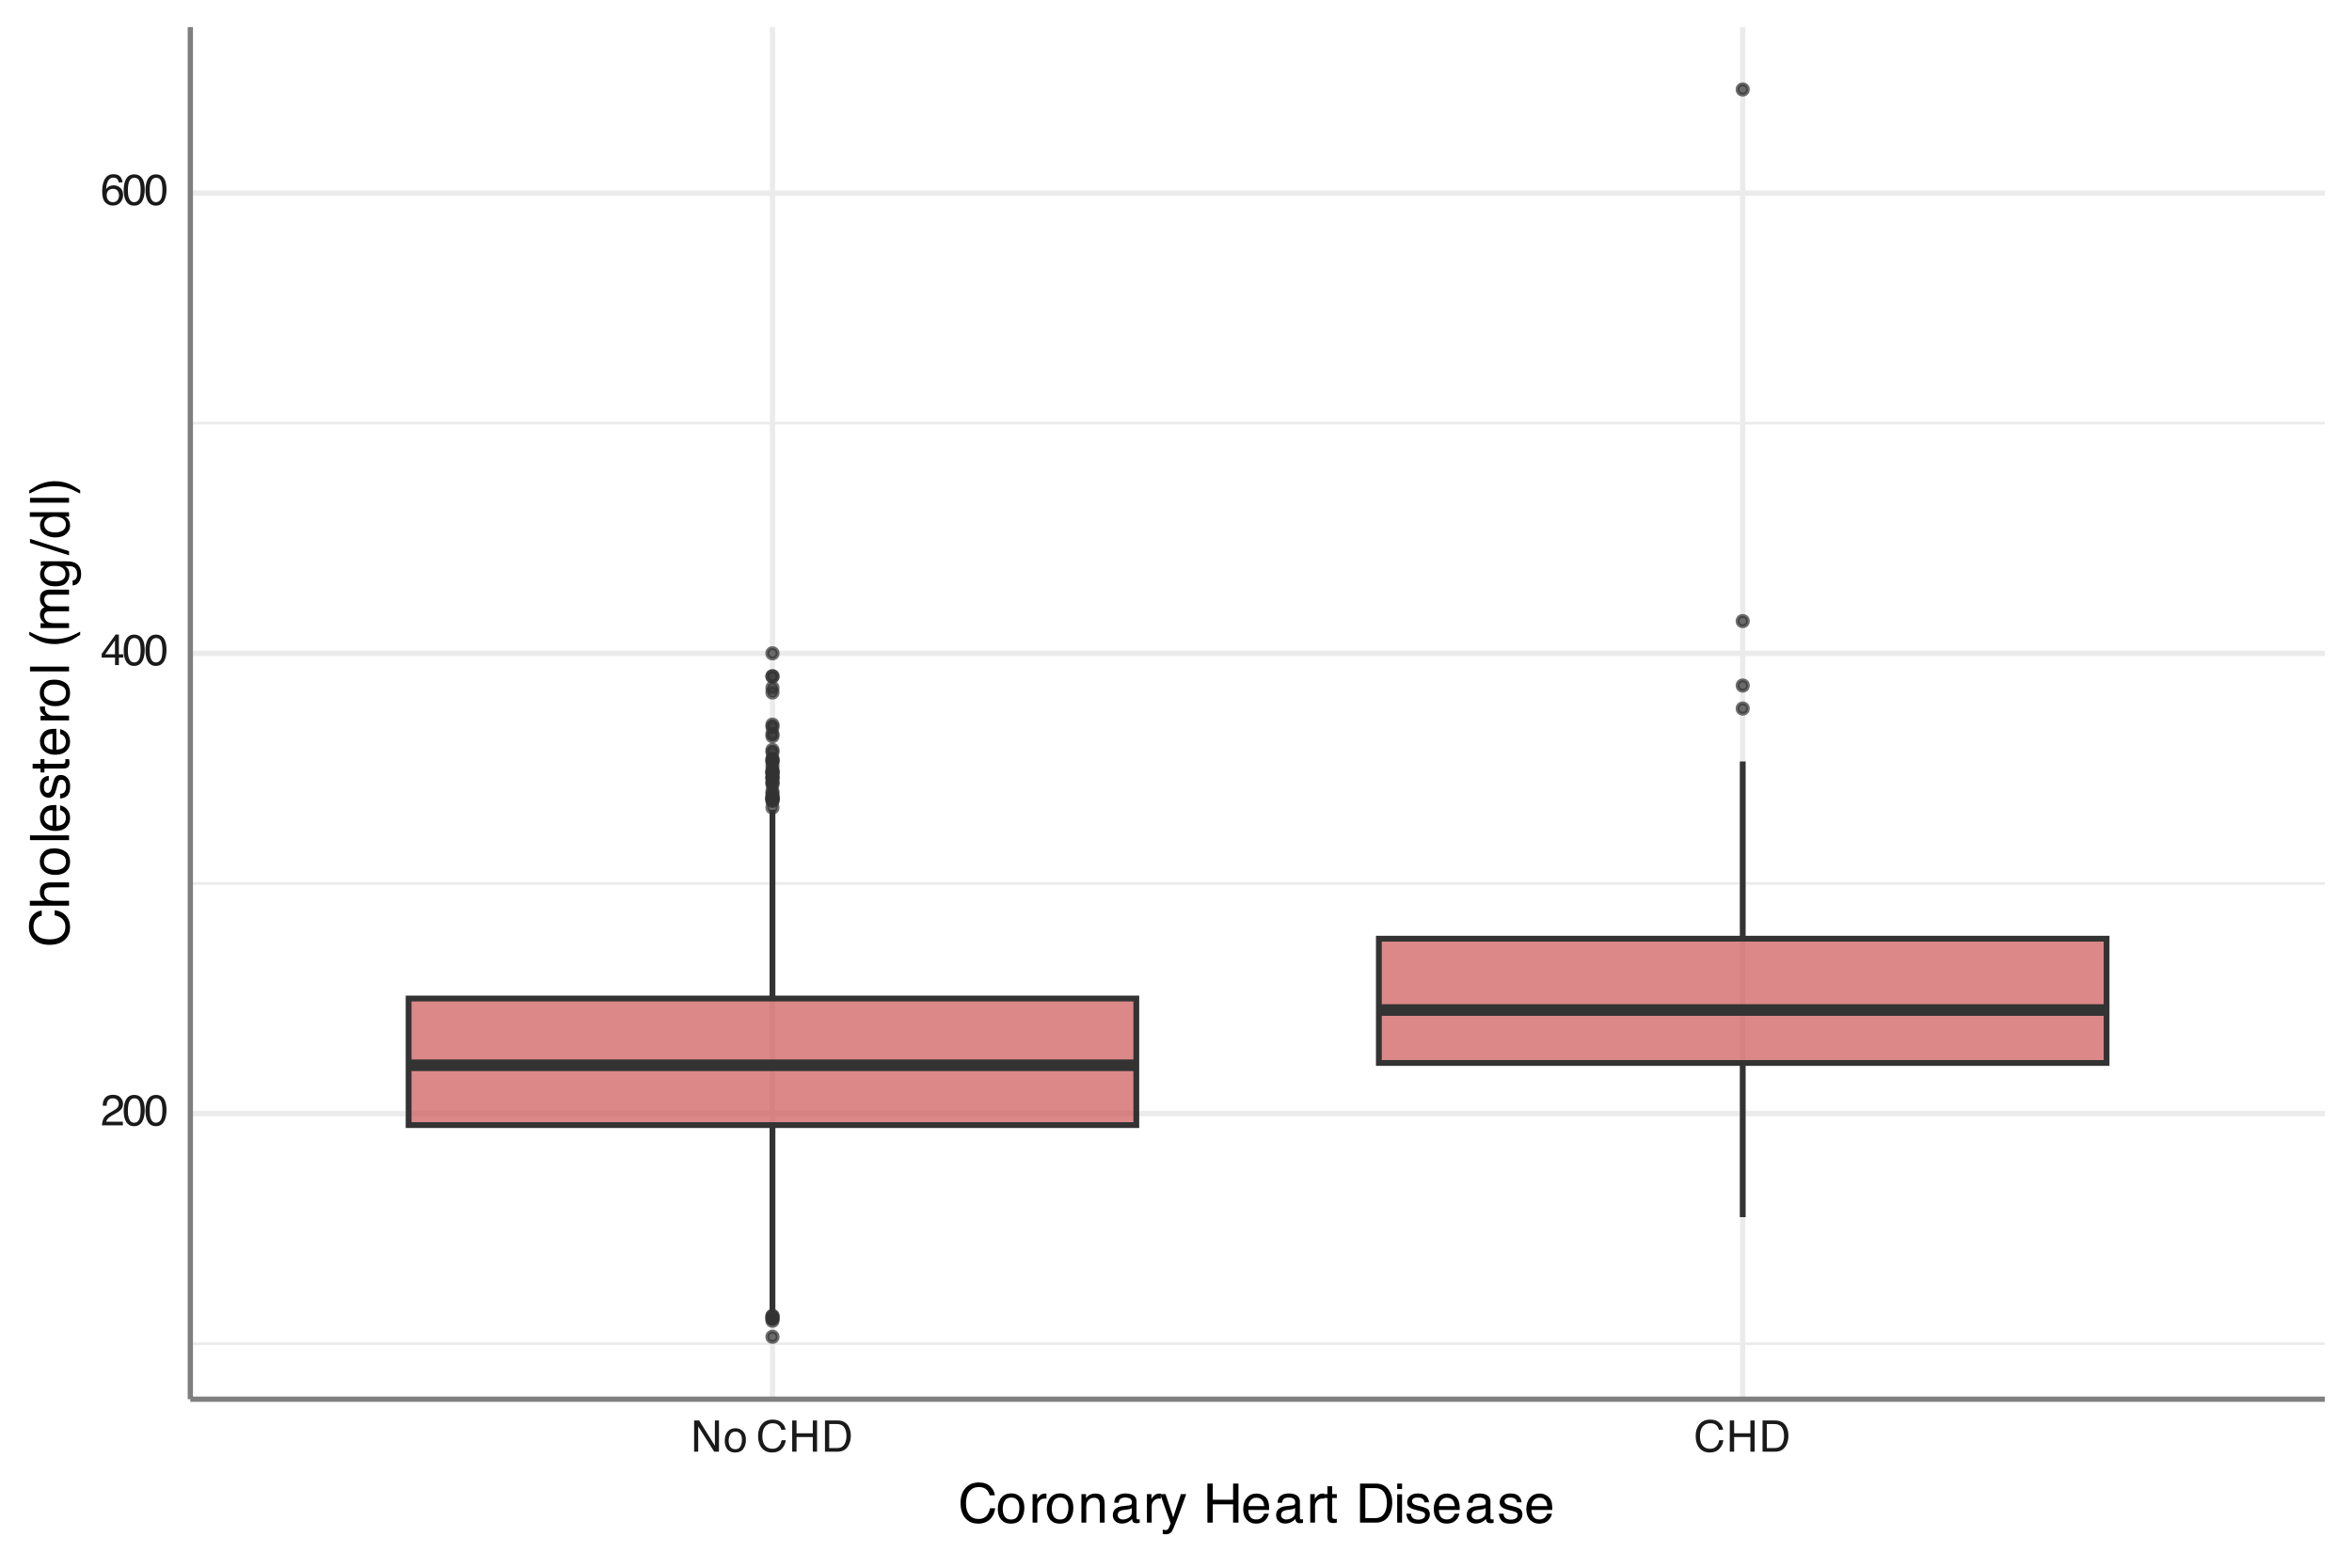 <?xml version="1.0" encoding="UTF-8"?>
<svg xmlns="http://www.w3.org/2000/svg" xmlns:xlink="http://www.w3.org/1999/xlink" width="432" height="288" viewBox="0 0 432 288">
<defs>
<g>
<g id="glyph-0-0">
<path d="M 0.266 0 L 0.266 -5.734 L 4.812 -5.734 L 4.812 0 Z M 4.094 -0.719 L 4.094 -5.016 L 0.984 -5.016 L 0.984 -0.719 Z M 4.094 -0.719 "/>
</g>
<g id="glyph-0-1">
<path d="M 0.25 0 C 0.281 -0.477 0.379 -0.895 0.547 -1.25 C 0.723 -1.613 1.062 -1.941 1.562 -2.234 L 2.312 -2.672 C 2.645 -2.859 2.879 -3.023 3.016 -3.172 C 3.234 -3.379 3.344 -3.625 3.344 -3.906 C 3.344 -4.227 3.242 -4.484 3.047 -4.672 C 2.848 -4.867 2.586 -4.969 2.266 -4.969 C 1.785 -4.969 1.453 -4.785 1.266 -4.422 C 1.172 -4.223 1.117 -3.953 1.109 -3.609 L 0.391 -3.609 C 0.398 -4.098 0.488 -4.492 0.656 -4.797 C 0.957 -5.336 1.492 -5.609 2.266 -5.609 C 2.91 -5.609 3.379 -5.438 3.672 -5.094 C 3.973 -4.75 4.125 -4.363 4.125 -3.938 C 4.125 -3.488 3.961 -3.109 3.641 -2.797 C 3.461 -2.609 3.141 -2.383 2.672 -2.125 L 2.125 -1.828 C 1.875 -1.68 1.676 -1.547 1.531 -1.422 C 1.27 -1.191 1.102 -0.941 1.031 -0.672 L 4.094 -0.672 L 4.094 0 Z M 0.25 0 "/>
</g>
<g id="glyph-0-2">
<path d="M 2.172 -5.594 C 2.891 -5.594 3.41 -5.297 3.734 -4.703 C 3.984 -4.242 4.109 -3.613 4.109 -2.812 C 4.109 -2.051 3.992 -1.422 3.766 -0.922 C 3.441 -0.203 2.906 0.156 2.156 0.156 C 1.488 0.156 0.988 -0.133 0.656 -0.719 C 0.383 -1.207 0.25 -1.863 0.25 -2.688 C 0.25 -3.32 0.332 -3.867 0.5 -4.328 C 0.801 -5.172 1.359 -5.594 2.172 -5.594 Z M 2.156 -0.484 C 2.52 -0.484 2.812 -0.645 3.031 -0.969 C 3.25 -1.289 3.359 -1.895 3.359 -2.781 C 3.359 -3.414 3.281 -3.938 3.125 -4.344 C 2.969 -4.758 2.66 -4.969 2.203 -4.969 C 1.797 -4.969 1.492 -4.77 1.297 -4.375 C 1.109 -3.988 1.016 -3.414 1.016 -2.656 C 1.016 -2.082 1.078 -1.625 1.203 -1.281 C 1.391 -0.75 1.707 -0.484 2.156 -0.484 Z M 2.156 -0.484 "/>
</g>
<g id="glyph-0-3">
<path d="M 2.641 -1.984 L 2.641 -4.516 L 0.859 -1.984 Z M 2.656 0 L 2.656 -1.375 L 0.203 -1.375 L 0.203 -2.062 L 2.766 -5.609 L 3.359 -5.609 L 3.359 -1.984 L 4.188 -1.984 L 4.188 -1.375 L 3.359 -1.375 L 3.359 0 Z M 2.656 0 "/>
</g>
<g id="glyph-0-4">
<path d="M 2.344 -5.625 C 2.969 -5.625 3.398 -5.457 3.641 -5.125 C 3.891 -4.801 4.016 -4.469 4.016 -4.125 L 3.328 -4.125 C 3.285 -4.352 3.219 -4.531 3.125 -4.656 C 2.957 -4.883 2.703 -5 2.359 -5 C 1.961 -5 1.645 -4.816 1.406 -4.453 C 1.176 -4.086 1.051 -3.566 1.031 -2.891 C 1.188 -3.129 1.391 -3.305 1.641 -3.422 C 1.859 -3.523 2.109 -3.578 2.391 -3.578 C 2.859 -3.578 3.266 -3.426 3.609 -3.125 C 3.961 -2.832 4.141 -2.391 4.141 -1.797 C 4.141 -1.285 3.973 -0.832 3.641 -0.438 C 3.305 -0.051 2.836 0.141 2.234 0.141 C 1.703 0.141 1.242 -0.055 0.859 -0.453 C 0.484 -0.848 0.297 -1.516 0.297 -2.453 C 0.297 -3.148 0.383 -3.742 0.562 -4.234 C 0.883 -5.16 1.477 -5.625 2.344 -5.625 Z M 2.297 -0.484 C 2.66 -0.484 2.93 -0.609 3.109 -0.859 C 3.297 -1.109 3.391 -1.398 3.391 -1.734 C 3.391 -2.023 3.305 -2.297 3.141 -2.547 C 2.984 -2.805 2.688 -2.938 2.25 -2.938 C 1.945 -2.938 1.68 -2.836 1.453 -2.641 C 1.234 -2.441 1.125 -2.141 1.125 -1.734 C 1.125 -1.379 1.223 -1.082 1.422 -0.844 C 1.629 -0.602 1.922 -0.484 2.297 -0.484 Z M 2.297 -0.484 "/>
</g>
<g id="glyph-0-5">
<path d="M 0.609 -5.734 L 1.531 -5.734 L 4.422 -1.094 L 4.422 -5.734 L 5.172 -5.734 L 5.172 0 L 4.297 0 L 1.359 -4.641 L 1.359 0 L 0.609 0 Z M 2.844 -5.734 Z M 2.844 -5.734 "/>
</g>
<g id="glyph-0-6">
<path d="M 2.172 -0.453 C 2.641 -0.453 2.957 -0.629 3.125 -0.984 C 3.301 -1.336 3.391 -1.727 3.391 -2.156 C 3.391 -2.551 3.328 -2.867 3.203 -3.109 C 3.004 -3.492 2.664 -3.688 2.188 -3.688 C 1.758 -3.688 1.445 -3.52 1.25 -3.188 C 1.051 -2.863 0.953 -2.473 0.953 -2.016 C 0.953 -1.566 1.051 -1.191 1.25 -0.891 C 1.445 -0.598 1.754 -0.453 2.172 -0.453 Z M 2.203 -4.312 C 2.742 -4.312 3.195 -4.129 3.562 -3.766 C 3.938 -3.41 4.125 -2.883 4.125 -2.188 C 4.125 -1.508 3.957 -0.945 3.625 -0.5 C 3.301 -0.062 2.797 0.156 2.109 0.156 C 1.535 0.156 1.078 -0.035 0.734 -0.422 C 0.398 -0.816 0.234 -1.344 0.234 -2 C 0.234 -2.707 0.41 -3.27 0.766 -3.688 C 1.117 -4.102 1.598 -4.312 2.203 -4.312 Z M 2.188 -4.281 Z M 2.188 -4.281 "/>
</g>
<g id="glyph-0-7">
</g>
<g id="glyph-0-8">
<path d="M 3.031 -5.891 C 3.758 -5.891 4.32 -5.695 4.719 -5.312 C 5.125 -4.938 5.348 -4.504 5.391 -4.016 L 4.625 -4.016 C 4.539 -4.391 4.367 -4.68 4.109 -4.891 C 3.859 -5.109 3.5 -5.219 3.031 -5.219 C 2.469 -5.219 2.008 -5.02 1.656 -4.625 C 1.312 -4.227 1.141 -3.617 1.141 -2.797 C 1.141 -2.129 1.297 -1.582 1.609 -1.156 C 1.93 -0.738 2.398 -0.531 3.016 -0.531 C 3.586 -0.531 4.023 -0.754 4.328 -1.203 C 4.484 -1.43 4.602 -1.734 4.688 -2.109 L 5.438 -2.109 C 5.375 -1.504 5.148 -1 4.766 -0.594 C 4.316 -0.094 3.703 0.156 2.922 0.156 C 2.254 0.156 1.695 -0.047 1.25 -0.453 C 0.656 -0.992 0.359 -1.82 0.359 -2.938 C 0.359 -3.781 0.582 -4.473 1.031 -5.016 C 1.508 -5.598 2.176 -5.891 3.031 -5.891 Z M 2.875 -5.891 Z M 2.875 -5.891 "/>
</g>
<g id="glyph-0-9">
<path d="M 0.625 -5.734 L 1.422 -5.734 L 1.422 -3.375 L 4.406 -3.375 L 4.406 -5.734 L 5.188 -5.734 L 5.188 0 L 4.406 0 L 4.406 -2.688 L 1.422 -2.688 L 1.422 0 L 0.625 0 Z M 0.625 -5.734 "/>
</g>
<g id="glyph-0-10">
<path d="M 2.812 -0.672 C 3.07 -0.672 3.289 -0.695 3.469 -0.75 C 3.77 -0.852 4.016 -1.047 4.203 -1.328 C 4.359 -1.566 4.469 -1.863 4.531 -2.219 C 4.57 -2.438 4.594 -2.641 4.594 -2.828 C 4.594 -3.535 4.453 -4.086 4.172 -4.484 C 3.891 -4.879 3.438 -5.078 2.812 -5.078 L 1.422 -5.078 L 1.422 -0.672 Z M 0.641 -5.734 L 2.969 -5.734 C 3.758 -5.734 4.375 -5.457 4.812 -4.906 C 5.195 -4.395 5.391 -3.742 5.391 -2.953 C 5.391 -2.348 5.273 -1.801 5.047 -1.312 C 4.641 -0.438 3.945 0 2.969 0 L 0.641 0 Z M 0.641 -5.734 "/>
</g>
<g id="glyph-1-0">
<path d="M 0.328 0 L 0.328 -7.172 L 6.016 -7.172 L 6.016 0 Z M 5.125 -0.906 L 5.125 -6.281 L 1.219 -6.281 L 1.219 -0.906 Z M 5.125 -0.906 "/>
</g>
<g id="glyph-1-1">
<path d="M 3.781 -7.375 C 4.688 -7.375 5.391 -7.133 5.891 -6.656 C 6.398 -6.176 6.68 -5.629 6.734 -5.016 L 5.781 -5.016 C 5.676 -5.484 5.461 -5.852 5.141 -6.125 C 4.816 -6.395 4.367 -6.531 3.797 -6.531 C 3.086 -6.531 2.516 -6.281 2.078 -5.781 C 1.648 -5.281 1.438 -4.52 1.438 -3.5 C 1.438 -2.656 1.629 -1.973 2.016 -1.453 C 2.41 -0.93 3 -0.672 3.781 -0.672 C 4.488 -0.672 5.031 -0.945 5.406 -1.5 C 5.602 -1.781 5.754 -2.16 5.859 -2.641 L 6.797 -2.641 C 6.711 -1.879 6.438 -1.242 5.969 -0.734 C 5.395 -0.117 4.625 0.188 3.656 0.188 C 2.82 0.188 2.125 -0.066 1.562 -0.578 C 0.812 -1.242 0.438 -2.27 0.438 -3.656 C 0.438 -4.719 0.719 -5.586 1.281 -6.266 C 1.883 -7.004 2.719 -7.375 3.781 -7.375 Z M 3.594 -7.375 Z M 3.594 -7.375 "/>
</g>
<g id="glyph-1-2">
<path d="M 2.719 -0.562 C 3.301 -0.562 3.703 -0.781 3.922 -1.219 C 4.141 -1.664 4.25 -2.16 4.25 -2.703 C 4.25 -3.191 4.172 -3.586 4.016 -3.891 C 3.766 -4.367 3.336 -4.609 2.734 -4.609 C 2.191 -4.609 1.797 -4.406 1.547 -4 C 1.305 -3.594 1.188 -3.098 1.188 -2.516 C 1.188 -1.961 1.305 -1.5 1.547 -1.125 C 1.797 -0.75 2.188 -0.562 2.719 -0.562 Z M 2.75 -5.375 C 3.426 -5.375 3.992 -5.148 4.453 -4.703 C 4.922 -4.254 5.156 -3.594 5.156 -2.719 C 5.156 -1.875 4.953 -1.176 4.547 -0.625 C 4.141 -0.082 3.504 0.188 2.641 0.188 C 1.922 0.188 1.348 -0.051 0.922 -0.531 C 0.492 -1.02 0.281 -1.676 0.281 -2.5 C 0.281 -3.375 0.504 -4.07 0.953 -4.594 C 1.398 -5.113 2 -5.375 2.75 -5.375 Z M 2.719 -5.359 Z M 2.719 -5.359 "/>
</g>
<g id="glyph-1-3">
<path d="M 0.672 -5.234 L 1.5 -5.234 L 1.5 -4.328 C 1.57 -4.504 1.738 -4.719 2 -4.969 C 2.27 -5.219 2.582 -5.344 2.938 -5.344 C 2.945 -5.344 2.973 -5.344 3.016 -5.344 C 3.055 -5.344 3.125 -5.336 3.219 -5.328 L 3.219 -4.391 C 3.164 -4.398 3.113 -4.406 3.062 -4.406 C 3.02 -4.414 2.973 -4.422 2.922 -4.422 C 2.484 -4.422 2.145 -4.273 1.906 -3.984 C 1.664 -3.703 1.547 -3.379 1.547 -3.016 L 1.547 0 L 0.672 0 Z M 0.672 -5.234 "/>
</g>
<g id="glyph-1-4">
<path d="M 0.641 -5.234 L 1.484 -5.234 L 1.484 -4.484 C 1.723 -4.797 1.984 -5.016 2.266 -5.141 C 2.547 -5.273 2.852 -5.344 3.188 -5.344 C 3.926 -5.344 4.426 -5.086 4.688 -4.578 C 4.832 -4.285 4.906 -3.879 4.906 -3.359 L 4.906 0 L 4.016 0 L 4.016 -3.297 C 4.016 -3.617 3.969 -3.875 3.875 -4.062 C 3.719 -4.395 3.43 -4.562 3.016 -4.562 C 2.805 -4.562 2.641 -4.539 2.516 -4.5 C 2.273 -4.426 2.062 -4.281 1.875 -4.062 C 1.727 -3.883 1.633 -3.703 1.594 -3.516 C 1.551 -3.336 1.531 -3.078 1.531 -2.734 L 1.531 0 L 0.641 0 Z M 2.703 -5.359 Z M 2.703 -5.359 "/>
</g>
<g id="glyph-1-5">
<path d="M 1.312 -1.391 C 1.312 -1.141 1.406 -0.941 1.594 -0.797 C 1.781 -0.648 2 -0.578 2.25 -0.578 C 2.562 -0.578 2.863 -0.645 3.156 -0.781 C 3.645 -1.02 3.891 -1.41 3.891 -1.953 L 3.891 -2.656 C 3.773 -2.594 3.633 -2.535 3.469 -2.484 C 3.301 -2.441 3.133 -2.41 2.969 -2.391 L 2.438 -2.328 C 2.125 -2.285 1.883 -2.219 1.719 -2.125 C 1.445 -1.969 1.312 -1.723 1.312 -1.391 Z M 3.453 -3.172 C 3.648 -3.191 3.785 -3.273 3.859 -3.422 C 3.891 -3.504 3.906 -3.617 3.906 -3.766 C 3.906 -4.055 3.797 -4.27 3.578 -4.406 C 3.367 -4.539 3.066 -4.609 2.672 -4.609 C 2.211 -4.609 1.891 -4.488 1.703 -4.25 C 1.586 -4.102 1.516 -3.898 1.484 -3.641 L 0.672 -3.641 C 0.68 -4.273 0.891 -4.719 1.297 -4.969 C 1.703 -5.227 2.172 -5.359 2.703 -5.359 C 3.316 -5.359 3.812 -5.238 4.188 -5 C 4.57 -4.77 4.766 -4.406 4.766 -3.906 L 4.766 -0.906 C 4.766 -0.812 4.781 -0.734 4.812 -0.672 C 4.852 -0.617 4.938 -0.594 5.062 -0.594 C 5.102 -0.594 5.145 -0.594 5.188 -0.594 C 5.238 -0.602 5.289 -0.613 5.344 -0.625 L 5.344 0.031 C 5.207 0.062 5.102 0.082 5.031 0.094 C 4.957 0.102 4.859 0.109 4.734 0.109 C 4.43 0.109 4.211 0.004 4.078 -0.203 C 4.004 -0.316 3.957 -0.477 3.938 -0.688 C 3.75 -0.457 3.488 -0.254 3.156 -0.078 C 2.82 0.086 2.453 0.172 2.047 0.172 C 1.566 0.172 1.172 0.023 0.859 -0.266 C 0.555 -0.555 0.406 -0.926 0.406 -1.375 C 0.406 -1.852 0.555 -2.227 0.859 -2.5 C 1.16 -2.77 1.555 -2.938 2.047 -3 Z M 2.719 -5.359 Z M 2.719 -5.359 "/>
</g>
<g id="glyph-1-6">
<path d="M 3.906 -5.234 L 4.891 -5.234 C 4.766 -4.898 4.488 -4.133 4.062 -2.938 C 3.738 -2.039 3.469 -1.305 3.25 -0.734 C 2.75 0.598 2.395 1.41 2.188 1.703 C 1.977 1.992 1.617 2.141 1.109 2.141 C 0.984 2.141 0.883 2.133 0.812 2.125 C 0.75 2.113 0.672 2.098 0.578 2.078 L 0.578 1.281 C 0.734 1.32 0.844 1.348 0.906 1.359 C 0.977 1.367 1.039 1.375 1.094 1.375 C 1.25 1.375 1.363 1.344 1.438 1.281 C 1.52 1.227 1.586 1.164 1.641 1.094 C 1.66 1.062 1.719 0.926 1.812 0.688 C 1.914 0.445 1.988 0.27 2.031 0.156 L 0.109 -5.234 L 1.094 -5.234 L 2.5 -0.969 Z M 2.5 -5.359 Z M 2.5 -5.359 "/>
</g>
<g id="glyph-1-7">
</g>
<g id="glyph-1-8">
<path d="M 0.781 -7.172 L 1.766 -7.172 L 1.766 -4.203 L 5.5 -4.203 L 5.5 -7.172 L 6.484 -7.172 L 6.484 0 L 5.5 0 L 5.5 -3.359 L 1.766 -3.359 L 1.766 0 L 0.781 0 Z M 0.781 -7.172 "/>
</g>
<g id="glyph-1-9">
<path d="M 2.828 -5.344 C 3.191 -5.344 3.547 -5.254 3.891 -5.078 C 4.242 -4.91 4.516 -4.688 4.703 -4.406 C 4.879 -4.145 4.992 -3.836 5.047 -3.484 C 5.098 -3.242 5.125 -2.859 5.125 -2.328 L 1.297 -2.328 C 1.305 -1.797 1.426 -1.367 1.656 -1.047 C 1.895 -0.734 2.266 -0.578 2.766 -0.578 C 3.223 -0.578 3.586 -0.727 3.859 -1.031 C 4.016 -1.207 4.125 -1.41 4.188 -1.641 L 5.047 -1.641 C 5.023 -1.453 4.953 -1.238 4.828 -1 C 4.703 -0.758 4.555 -0.566 4.391 -0.422 C 4.129 -0.16 3.801 0.016 3.406 0.109 C 3.195 0.16 2.957 0.188 2.688 0.188 C 2.031 0.188 1.477 -0.047 1.031 -0.516 C 0.582 -0.992 0.359 -1.66 0.359 -2.516 C 0.359 -3.359 0.582 -4.039 1.031 -4.562 C 1.488 -5.082 2.086 -5.344 2.828 -5.344 Z M 4.219 -3.031 C 4.188 -3.414 4.102 -3.723 3.969 -3.953 C 3.727 -4.367 3.328 -4.578 2.766 -4.578 C 2.359 -4.578 2.02 -4.43 1.75 -4.141 C 1.477 -3.848 1.332 -3.477 1.312 -3.031 Z M 2.734 -5.359 Z M 2.734 -5.359 "/>
</g>
<g id="glyph-1-10">
<path d="M 0.828 -6.688 L 1.703 -6.688 L 1.703 -5.234 L 2.547 -5.234 L 2.547 -4.516 L 1.703 -4.516 L 1.703 -1.094 C 1.703 -0.914 1.766 -0.797 1.891 -0.734 C 1.961 -0.691 2.078 -0.672 2.234 -0.672 C 2.273 -0.672 2.32 -0.672 2.375 -0.672 C 2.426 -0.68 2.484 -0.688 2.547 -0.688 L 2.547 0 C 2.441 0.031 2.332 0.051 2.219 0.062 C 2.113 0.07 2 0.078 1.875 0.078 C 1.469 0.078 1.191 -0.023 1.047 -0.234 C 0.898 -0.441 0.828 -0.711 0.828 -1.047 L 0.828 -4.516 L 0.109 -4.516 L 0.109 -5.234 L 0.828 -5.234 Z M 0.828 -6.688 "/>
</g>
<g id="glyph-1-11">
<path d="M 3.516 -0.828 C 3.848 -0.828 4.117 -0.863 4.328 -0.938 C 4.703 -1.062 5.008 -1.305 5.25 -1.672 C 5.445 -1.953 5.586 -2.32 5.672 -2.781 C 5.723 -3.051 5.75 -3.301 5.75 -3.531 C 5.75 -4.414 5.57 -5.102 5.219 -5.594 C 4.863 -6.094 4.289 -6.344 3.5 -6.344 L 1.781 -6.344 L 1.781 -0.828 Z M 0.812 -7.172 L 3.719 -7.172 C 4.695 -7.172 5.457 -6.82 6 -6.125 C 6.488 -5.488 6.734 -4.68 6.734 -3.703 C 6.734 -2.93 6.586 -2.238 6.297 -1.625 C 5.797 -0.539 4.93 0 3.703 0 L 0.812 0 Z M 0.812 -7.172 "/>
</g>
<g id="glyph-1-12">
<path d="M 0.641 -5.203 L 1.531 -5.203 L 1.531 0 L 0.641 0 Z M 0.641 -7.172 L 1.531 -7.172 L 1.531 -6.172 L 0.641 -6.172 Z M 0.641 -7.172 "/>
</g>
<g id="glyph-1-13">
<path d="M 1.172 -1.641 C 1.191 -1.348 1.266 -1.125 1.391 -0.969 C 1.609 -0.688 1.992 -0.547 2.547 -0.547 C 2.867 -0.547 3.148 -0.613 3.391 -0.75 C 3.641 -0.895 3.766 -1.113 3.766 -1.406 C 3.766 -1.633 3.664 -1.805 3.469 -1.922 C 3.344 -1.992 3.094 -2.078 2.719 -2.172 L 2.016 -2.344 C 1.578 -2.457 1.25 -2.582 1.031 -2.719 C 0.656 -2.957 0.469 -3.285 0.469 -3.703 C 0.469 -4.203 0.645 -4.602 1 -4.906 C 1.352 -5.207 1.832 -5.359 2.438 -5.359 C 3.227 -5.359 3.797 -5.129 4.141 -4.672 C 4.359 -4.379 4.469 -4.062 4.469 -3.719 L 3.641 -3.719 C 3.617 -3.926 3.547 -4.109 3.422 -4.266 C 3.223 -4.492 2.875 -4.609 2.375 -4.609 C 2.039 -4.609 1.785 -4.547 1.609 -4.422 C 1.441 -4.297 1.359 -4.129 1.359 -3.922 C 1.359 -3.691 1.473 -3.508 1.703 -3.375 C 1.828 -3.289 2.02 -3.219 2.281 -3.156 L 2.859 -3.016 C 3.484 -2.859 3.906 -2.711 4.125 -2.578 C 4.469 -2.348 4.641 -1.992 4.641 -1.516 C 4.641 -1.047 4.461 -0.641 4.109 -0.297 C 3.754 0.035 3.219 0.203 2.5 0.203 C 1.719 0.203 1.164 0.023 0.844 -0.328 C 0.52 -0.68 0.348 -1.117 0.328 -1.641 Z M 2.469 -5.359 Z M 2.469 -5.359 "/>
</g>
<g id="glyph-2-0">
<path d="M 0 -0.328 L -7.172 -0.328 L -7.172 -6.016 L 0 -6.016 Z M -0.906 -5.125 L -6.281 -5.125 L -6.281 -1.219 L -0.906 -1.219 Z M -0.906 -5.125 "/>
</g>
<g id="glyph-2-1">
<path d="M -7.375 -3.781 C -7.375 -4.688 -7.133 -5.391 -6.656 -5.891 C -6.176 -6.398 -5.629 -6.68 -5.016 -6.734 L -5.016 -5.781 C -5.484 -5.676 -5.852 -5.461 -6.125 -5.141 C -6.395 -4.816 -6.531 -4.367 -6.531 -3.797 C -6.531 -3.086 -6.281 -2.516 -5.781 -2.078 C -5.281 -1.648 -4.52 -1.438 -3.5 -1.438 C -2.656 -1.438 -1.973 -1.629 -1.453 -2.016 C -0.93 -2.41 -0.672 -3 -0.672 -3.781 C -0.672 -4.488 -0.945 -5.031 -1.5 -5.406 C -1.781 -5.602 -2.16 -5.754 -2.641 -5.859 L -2.641 -6.797 C -1.879 -6.711 -1.242 -6.438 -0.734 -5.969 C -0.117 -5.395 0.188 -4.625 0.188 -3.656 C 0.188 -2.82 -0.066 -2.125 -0.578 -1.562 C -1.242 -0.812 -2.27 -0.438 -3.656 -0.438 C -4.719 -0.438 -5.586 -0.719 -6.266 -1.281 C -7.004 -1.883 -7.375 -2.719 -7.375 -3.781 Z M -7.375 -3.594 Z M -7.375 -3.594 "/>
</g>
<g id="glyph-2-2">
<path d="M -7.203 -0.641 L -7.203 -1.531 L -4.516 -1.531 C -4.785 -1.738 -4.973 -1.922 -5.078 -2.078 C -5.266 -2.367 -5.359 -2.723 -5.359 -3.141 C -5.359 -3.898 -5.094 -4.414 -4.562 -4.688 C -4.27 -4.832 -3.867 -4.906 -3.359 -4.906 L 0 -4.906 L 0 -4 L -3.297 -4 C -3.68 -4 -3.961 -3.953 -4.141 -3.859 C -4.43 -3.703 -4.578 -3.398 -4.578 -2.953 C -4.578 -2.586 -4.445 -2.258 -4.188 -1.969 C -3.938 -1.676 -3.469 -1.531 -2.781 -1.531 L 0 -1.531 L 0 -0.641 Z M -7.203 -0.641 "/>
</g>
<g id="glyph-2-3">
<path d="M -0.562 -2.719 C -0.562 -3.301 -0.781 -3.703 -1.219 -3.922 C -1.664 -4.141 -2.16 -4.25 -2.703 -4.25 C -3.191 -4.25 -3.586 -4.172 -3.891 -4.016 C -4.367 -3.766 -4.609 -3.336 -4.609 -2.734 C -4.609 -2.191 -4.406 -1.797 -4 -1.547 C -3.594 -1.305 -3.098 -1.188 -2.516 -1.188 C -1.961 -1.188 -1.5 -1.305 -1.125 -1.547 C -0.75 -1.797 -0.562 -2.188 -0.562 -2.719 Z M -5.375 -2.75 C -5.375 -3.426 -5.148 -3.992 -4.703 -4.453 C -4.254 -4.922 -3.594 -5.156 -2.719 -5.156 C -1.875 -5.156 -1.176 -4.953 -0.625 -4.547 C -0.082 -4.141 0.188 -3.504 0.188 -2.641 C 0.188 -1.922 -0.051 -1.348 -0.531 -0.922 C -1.02 -0.492 -1.676 -0.281 -2.5 -0.281 C -3.375 -0.281 -4.07 -0.504 -4.594 -0.953 C -5.113 -1.398 -5.375 -2 -5.375 -2.75 Z M -5.359 -2.719 Z M -5.359 -2.719 "/>
</g>
<g id="glyph-2-4">
<path d="M -7.172 -0.672 L -7.172 -1.547 L 0 -1.547 L 0 -0.672 Z M -7.172 -0.672 "/>
</g>
<g id="glyph-2-5">
<path d="M -5.344 -2.828 C -5.344 -3.191 -5.254 -3.547 -5.078 -3.891 C -4.91 -4.242 -4.688 -4.516 -4.406 -4.703 C -4.145 -4.879 -3.836 -4.992 -3.484 -5.047 C -3.242 -5.098 -2.859 -5.125 -2.328 -5.125 L -2.328 -1.297 C -1.797 -1.305 -1.367 -1.426 -1.047 -1.656 C -0.734 -1.895 -0.578 -2.266 -0.578 -2.766 C -0.578 -3.223 -0.727 -3.586 -1.031 -3.859 C -1.207 -4.016 -1.41 -4.125 -1.641 -4.188 L -1.641 -5.047 C -1.453 -5.023 -1.238 -4.953 -1 -4.828 C -0.758 -4.703 -0.566 -4.555 -0.422 -4.391 C -0.16 -4.129 0.016 -3.801 0.109 -3.406 C 0.16 -3.195 0.188 -2.957 0.188 -2.688 C 0.188 -2.031 -0.047 -1.477 -0.516 -1.031 C -0.992 -0.582 -1.66 -0.359 -2.516 -0.359 C -3.359 -0.359 -4.039 -0.582 -4.562 -1.031 C -5.082 -1.488 -5.344 -2.086 -5.344 -2.828 Z M -3.031 -4.219 C -3.414 -4.188 -3.723 -4.102 -3.953 -3.969 C -4.367 -3.727 -4.578 -3.328 -4.578 -2.766 C -4.578 -2.359 -4.43 -2.02 -4.141 -1.75 C -3.848 -1.477 -3.477 -1.332 -3.031 -1.312 Z M -5.359 -2.734 Z M -5.359 -2.734 "/>
</g>
<g id="glyph-2-6">
<path d="M -1.641 -1.172 C -1.348 -1.191 -1.125 -1.266 -0.969 -1.391 C -0.688 -1.609 -0.547 -1.992 -0.547 -2.547 C -0.547 -2.867 -0.613 -3.148 -0.75 -3.391 C -0.895 -3.641 -1.113 -3.766 -1.406 -3.766 C -1.633 -3.766 -1.805 -3.664 -1.922 -3.469 C -1.992 -3.344 -2.078 -3.094 -2.172 -2.719 L -2.344 -2.016 C -2.457 -1.578 -2.582 -1.25 -2.719 -1.031 C -2.957 -0.656 -3.285 -0.469 -3.703 -0.469 C -4.203 -0.469 -4.602 -0.645 -4.906 -1 C -5.207 -1.352 -5.359 -1.832 -5.359 -2.438 C -5.359 -3.227 -5.129 -3.797 -4.672 -4.141 C -4.379 -4.359 -4.062 -4.469 -3.719 -4.469 L -3.719 -3.641 C -3.926 -3.617 -4.109 -3.547 -4.266 -3.422 C -4.492 -3.223 -4.609 -2.875 -4.609 -2.375 C -4.609 -2.039 -4.547 -1.785 -4.422 -1.609 C -4.297 -1.441 -4.129 -1.359 -3.922 -1.359 C -3.691 -1.359 -3.508 -1.473 -3.375 -1.703 C -3.289 -1.828 -3.219 -2.02 -3.156 -2.281 L -3.016 -2.859 C -2.859 -3.484 -2.711 -3.906 -2.578 -4.125 C -2.348 -4.469 -1.992 -4.641 -1.516 -4.641 C -1.047 -4.641 -0.641 -4.461 -0.297 -4.109 C 0.035 -3.754 0.203 -3.219 0.203 -2.5 C 0.203 -1.719 0.023 -1.164 -0.328 -0.844 C -0.68 -0.52 -1.117 -0.348 -1.641 -0.328 Z M -5.359 -2.469 Z M -5.359 -2.469 "/>
</g>
<g id="glyph-2-7">
<path d="M -6.688 -0.828 L -6.688 -1.703 L -5.234 -1.703 L -5.234 -2.547 L -4.516 -2.547 L -4.516 -1.703 L -1.094 -1.703 C -0.914 -1.703 -0.797 -1.766 -0.734 -1.891 C -0.691 -1.961 -0.672 -2.078 -0.672 -2.234 C -0.672 -2.273 -0.672 -2.32 -0.672 -2.375 C -0.68 -2.426 -0.688 -2.484 -0.688 -2.547 L 0 -2.547 C 0.031 -2.441 0.051 -2.332 0.062 -2.219 C 0.07 -2.113 0.078 -2 0.078 -1.875 C 0.078 -1.469 -0.023 -1.191 -0.234 -1.047 C -0.441 -0.898 -0.711 -0.828 -1.047 -0.828 L -4.516 -0.828 L -4.516 -0.109 L -5.234 -0.109 L -5.234 -0.828 Z M -6.688 -0.828 "/>
</g>
<g id="glyph-2-8">
<path d="M -5.234 -0.672 L -5.234 -1.5 L -4.328 -1.5 C -4.504 -1.57 -4.719 -1.738 -4.969 -2 C -5.219 -2.27 -5.344 -2.582 -5.344 -2.938 C -5.344 -2.945 -5.344 -2.973 -5.344 -3.016 C -5.344 -3.055 -5.336 -3.125 -5.328 -3.219 L -4.391 -3.219 C -4.398 -3.164 -4.406 -3.113 -4.406 -3.062 C -4.414 -3.02 -4.422 -2.973 -4.422 -2.922 C -4.422 -2.484 -4.273 -2.145 -3.984 -1.906 C -3.703 -1.664 -3.379 -1.547 -3.016 -1.547 L 0 -1.547 L 0 -0.672 Z M -5.234 -0.672 "/>
</g>
<g id="glyph-2-9">
</g>
<g id="glyph-2-10">
<path d="M -7.297 -2.953 C -6.297 -2.441 -5.562 -2.113 -5.094 -1.969 C -4.383 -1.727 -3.562 -1.609 -2.625 -1.609 C -1.688 -1.609 -0.828 -1.742 -0.047 -2.016 C 0.441 -2.172 1.141 -2.488 2.047 -2.969 L 2.047 -2.391 C 1.297 -1.91 0.816 -1.613 0.609 -1.5 C 0.41 -1.383 0.133 -1.258 -0.219 -1.125 C -0.695 -0.945 -1.211 -0.82 -1.766 -0.75 C -2.047 -0.707 -2.312 -0.688 -2.562 -0.688 C -3.531 -0.688 -4.391 -0.836 -5.141 -1.141 C -5.617 -1.336 -6.336 -1.738 -7.297 -2.344 Z M -7.297 -2.953 "/>
</g>
<g id="glyph-2-11">
<path d="M -5.234 -0.641 L -5.234 -1.516 L -4.484 -1.516 C -4.742 -1.723 -4.93 -1.91 -5.047 -2.078 C -5.242 -2.367 -5.344 -2.695 -5.344 -3.062 C -5.344 -3.477 -5.242 -3.816 -5.047 -4.078 C -4.922 -4.211 -4.742 -4.344 -4.516 -4.469 C -4.797 -4.656 -5.004 -4.879 -5.141 -5.141 C -5.273 -5.41 -5.344 -5.711 -5.344 -6.047 C -5.344 -6.742 -5.086 -7.219 -4.578 -7.469 C -4.305 -7.613 -3.941 -7.688 -3.484 -7.688 L 0 -7.688 L 0 -6.766 L -3.641 -6.766 C -3.984 -6.766 -4.219 -6.676 -4.344 -6.5 C -4.477 -6.332 -4.547 -6.125 -4.547 -5.875 C -4.547 -5.531 -4.43 -5.234 -4.203 -4.984 C -3.973 -4.734 -3.586 -4.609 -3.047 -4.609 L 0 -4.609 L 0 -3.719 L -3.406 -3.719 C -3.77 -3.719 -4.031 -3.672 -4.188 -3.578 C -4.438 -3.453 -4.562 -3.207 -4.562 -2.844 C -4.562 -2.508 -4.43 -2.207 -4.172 -1.938 C -3.91 -1.664 -3.445 -1.531 -2.781 -1.531 L 0 -1.531 L 0 -0.641 Z M -5.234 -0.641 "/>
</g>
<g id="glyph-2-12">
<path d="M -5.328 -2.484 C -5.328 -2.898 -5.223 -3.258 -5.016 -3.562 C -4.898 -3.727 -4.734 -3.898 -4.516 -4.078 L -5.188 -4.078 L -5.188 -4.891 L -0.422 -4.891 C 0.242 -4.891 0.766 -4.789 1.141 -4.594 C 1.859 -4.227 2.219 -3.539 2.219 -2.531 C 2.219 -1.969 2.086 -1.492 1.828 -1.109 C 1.578 -0.723 1.188 -0.504 0.656 -0.453 L 0.656 -1.359 C 0.883 -1.398 1.062 -1.484 1.188 -1.609 C 1.383 -1.805 1.484 -2.117 1.484 -2.547 C 1.484 -3.223 1.242 -3.664 0.766 -3.875 C 0.492 -3.988 -0.004 -4.039 -0.734 -4.031 C -0.461 -3.863 -0.258 -3.656 -0.125 -3.406 C 0 -3.156 0.062 -2.828 0.062 -2.422 C 0.062 -1.859 -0.133 -1.363 -0.531 -0.938 C -0.938 -0.508 -1.602 -0.297 -2.531 -0.297 C -3.406 -0.297 -4.086 -0.508 -4.578 -0.938 C -5.078 -1.363 -5.328 -1.879 -5.328 -2.484 Z M -2.641 -4.078 C -3.285 -4.078 -3.766 -3.941 -4.078 -3.672 C -4.391 -3.398 -4.547 -3.062 -4.547 -2.656 C -4.547 -2.031 -4.254 -1.602 -3.672 -1.375 C -3.367 -1.258 -2.969 -1.203 -2.469 -1.203 C -1.875 -1.203 -1.422 -1.32 -1.109 -1.562 C -0.805 -1.801 -0.656 -2.125 -0.656 -2.531 C -0.656 -3.156 -0.941 -3.598 -1.516 -3.859 C -1.836 -4.004 -2.211 -4.078 -2.641 -4.078 Z M -5.359 -2.594 Z M -5.359 -2.594 "/>
</g>
<g id="glyph-2-13">
<path d="M -7.172 -2.281 L -7.172 -3.016 L 0 -0.75 L 0 0 Z M -7.172 -2.281 "/>
</g>
<g id="glyph-2-14">
<path d="M -2.547 -1.203 C -1.992 -1.203 -1.523 -1.32 -1.141 -1.562 C -0.766 -1.801 -0.578 -2.18 -0.578 -2.703 C -0.578 -3.109 -0.75 -3.441 -1.094 -3.703 C -1.445 -3.961 -1.953 -4.094 -2.609 -4.094 C -3.273 -4.094 -3.766 -3.957 -4.078 -3.688 C -4.398 -3.414 -4.562 -3.082 -4.562 -2.688 C -4.562 -2.25 -4.391 -1.891 -4.047 -1.609 C -3.711 -1.336 -3.211 -1.203 -2.547 -1.203 Z M -5.328 -2.531 C -5.328 -2.926 -5.238 -3.258 -5.062 -3.531 C -4.969 -3.688 -4.801 -3.863 -4.562 -4.062 L -7.203 -4.062 L -7.203 -4.906 L 0 -4.906 L 0 -4.109 L -0.734 -4.109 C -0.41 -3.91 -0.176 -3.672 -0.031 -3.391 C 0.113 -3.109 0.188 -2.785 0.188 -2.422 C 0.188 -1.836 -0.055 -1.332 -0.547 -0.906 C -1.035 -0.488 -1.688 -0.281 -2.5 -0.281 C -3.258 -0.281 -3.922 -0.473 -4.484 -0.859 C -5.047 -1.242 -5.328 -1.801 -5.328 -2.531 Z M -5.328 -2.531 "/>
</g>
<g id="glyph-2-15">
<path d="M 2.047 -0.344 C 1.035 -0.863 0.297 -1.195 -0.172 -1.344 C -0.867 -1.57 -1.688 -1.688 -2.625 -1.688 C -3.562 -1.688 -4.422 -1.555 -5.203 -1.297 C -5.691 -1.129 -6.391 -0.805 -7.297 -0.328 L -7.297 -0.922 C -6.492 -1.422 -6 -1.723 -5.812 -1.828 C -5.625 -1.941 -5.363 -2.055 -5.031 -2.172 C -4.625 -2.328 -4.223 -2.438 -3.828 -2.5 C -3.43 -2.57 -3.051 -2.609 -2.688 -2.609 C -1.719 -2.609 -0.859 -2.457 -0.109 -2.156 C 0.379 -1.957 1.098 -1.555 2.047 -0.953 Z M 2.047 -0.344 "/>
</g>
</g>
<clipPath id="clip-0">
<path clip-rule="nonzero" d="M 34.957 246 L 427.02 246 L 427.02 248 L 34.957 248 Z M 34.957 246 "/>
</clipPath>
<clipPath id="clip-1">
<path clip-rule="nonzero" d="M 34.957 162 L 427.02 162 L 427.02 163 L 34.957 163 Z M 34.957 162 "/>
</clipPath>
<clipPath id="clip-2">
<path clip-rule="nonzero" d="M 34.957 77 L 427.02 77 L 427.02 78 L 34.957 78 Z M 34.957 77 "/>
</clipPath>
<clipPath id="clip-3">
<path clip-rule="nonzero" d="M 34.957 204 L 427.02 204 L 427.02 206 L 34.957 206 Z M 34.957 204 "/>
</clipPath>
<clipPath id="clip-4">
<path clip-rule="nonzero" d="M 34.957 119 L 427.02 119 L 427.02 121 L 34.957 121 Z M 34.957 119 "/>
</clipPath>
<clipPath id="clip-5">
<path clip-rule="nonzero" d="M 34.957 34 L 427.02 34 L 427.02 36 L 34.957 36 Z M 34.957 34 "/>
</clipPath>
<clipPath id="clip-6">
<path clip-rule="nonzero" d="M 141 4.98 L 143 4.98 L 143 257.043 L 141 257.043 Z M 141 4.98 "/>
</clipPath>
<clipPath id="clip-7">
<path clip-rule="nonzero" d="M 319 4.98 L 321 4.98 L 321 257.043 L 319 257.043 Z M 319 4.98 "/>
</clipPath>
</defs>
<rect x="-43.2" y="-28.8" width="518.4" height="345.6" fill="rgb(100%, 100%, 100%)" fill-opacity="1"/>
<g clip-path="url(#clip-0)">
<path fill="none" stroke-width="0.485" stroke-linecap="butt" stroke-linejoin="round" stroke="rgb(92.157%, 92.157%, 92.157%)" stroke-opacity="1" stroke-miterlimit="10" d="M 34.957 246.855 L 427.02 246.855 "/>
</g>
<g clip-path="url(#clip-1)">
<path fill="none" stroke-width="0.485" stroke-linecap="butt" stroke-linejoin="round" stroke="rgb(92.157%, 92.157%, 92.157%)" stroke-opacity="1" stroke-miterlimit="10" d="M 34.957 162.301 L 427.02 162.301 "/>
</g>
<g clip-path="url(#clip-2)">
<path fill="none" stroke-width="0.485" stroke-linecap="butt" stroke-linejoin="round" stroke="rgb(92.157%, 92.157%, 92.157%)" stroke-opacity="1" stroke-miterlimit="10" d="M 34.957 77.742 L 427.02 77.742 "/>
</g>
<g clip-path="url(#clip-3)">
<path fill="none" stroke-width="0.97" stroke-linecap="butt" stroke-linejoin="round" stroke="rgb(92.157%, 92.157%, 92.157%)" stroke-opacity="1" stroke-miterlimit="10" d="M 34.957 204.578 L 427.02 204.578 "/>
</g>
<g clip-path="url(#clip-4)">
<path fill="none" stroke-width="0.97" stroke-linecap="butt" stroke-linejoin="round" stroke="rgb(92.157%, 92.157%, 92.157%)" stroke-opacity="1" stroke-miterlimit="10" d="M 34.957 120.02 L 427.02 120.02 "/>
</g>
<g clip-path="url(#clip-5)">
<path fill="none" stroke-width="0.97" stroke-linecap="butt" stroke-linejoin="round" stroke="rgb(92.157%, 92.157%, 92.157%)" stroke-opacity="1" stroke-miterlimit="10" d="M 34.957 35.465 L 427.02 35.465 "/>
</g>
<g clip-path="url(#clip-6)">
<path fill="none" stroke-width="0.97" stroke-linecap="butt" stroke-linejoin="round" stroke="rgb(92.157%, 92.157%, 92.157%)" stroke-opacity="1" stroke-miterlimit="10" d="M 141.883 257.043 L 141.883 4.98 "/>
</g>
<g clip-path="url(#clip-7)">
<path fill="none" stroke-width="0.97" stroke-linecap="butt" stroke-linejoin="round" stroke="rgb(92.157%, 92.157%, 92.157%)" stroke-opacity="1" stroke-miterlimit="10" d="M 320.094 257.043 L 320.094 4.98 "/>
</g>
<path fill-rule="nonzero" fill="rgb(20%, 20%, 20%)" fill-opacity="0.698" stroke-width="0.709" stroke-linecap="round" stroke-linejoin="round" stroke="rgb(20%, 20%, 20%)" stroke-opacity="0.698" stroke-miterlimit="10" d="M 142.828 148.348 C 142.828 149.609 140.934 149.609 140.934 148.348 C 140.934 147.082 142.828 147.082 142.828 148.348 "/>
<path fill-rule="nonzero" fill="rgb(20%, 20%, 20%)" fill-opacity="0.698" stroke-width="0.709" stroke-linecap="round" stroke-linejoin="round" stroke="rgb(20%, 20%, 20%)" stroke-opacity="0.698" stroke-miterlimit="10" d="M 142.828 144.121 C 142.828 145.383 140.934 145.383 140.934 144.121 C 140.934 142.855 142.828 142.855 142.828 144.121 "/>
<path fill-rule="nonzero" fill="rgb(20%, 20%, 20%)" fill-opacity="0.698" stroke-width="0.709" stroke-linecap="round" stroke-linejoin="round" stroke="rgb(20%, 20%, 20%)" stroke-opacity="0.698" stroke-miterlimit="10" d="M 142.828 141.582 C 142.828 142.848 140.934 142.848 140.934 141.582 C 140.934 140.32 142.828 140.32 142.828 141.582 "/>
<path fill-rule="nonzero" fill="rgb(20%, 20%, 20%)" fill-opacity="0.698" stroke-width="0.709" stroke-linecap="round" stroke-linejoin="round" stroke="rgb(20%, 20%, 20%)" stroke-opacity="0.698" stroke-miterlimit="10" d="M 142.828 124.25 C 142.828 125.512 140.934 125.512 140.934 124.25 C 140.934 122.984 142.828 122.984 142.828 124.25 "/>
<path fill-rule="nonzero" fill="rgb(20%, 20%, 20%)" fill-opacity="0.698" stroke-width="0.709" stroke-linecap="round" stroke-linejoin="round" stroke="rgb(20%, 20%, 20%)" stroke-opacity="0.698" stroke-miterlimit="10" d="M 142.828 142.852 C 142.828 144.113 140.934 144.113 140.934 142.852 C 140.934 141.586 142.828 141.586 142.828 142.852 "/>
<path fill-rule="nonzero" fill="rgb(20%, 20%, 20%)" fill-opacity="0.698" stroke-width="0.709" stroke-linecap="round" stroke-linejoin="round" stroke="rgb(20%, 20%, 20%)" stroke-opacity="0.698" stroke-miterlimit="10" d="M 142.828 139.469 C 142.828 140.73 140.934 140.73 140.934 139.469 C 140.934 138.207 142.828 138.207 142.828 139.469 "/>
<path fill-rule="nonzero" fill="rgb(20%, 20%, 20%)" fill-opacity="0.698" stroke-width="0.709" stroke-linecap="round" stroke-linejoin="round" stroke="rgb(20%, 20%, 20%)" stroke-opacity="0.698" stroke-miterlimit="10" d="M 142.828 241.781 C 142.828 243.047 140.934 243.047 140.934 241.781 C 140.934 240.52 142.828 240.52 142.828 241.781 "/>
<path fill-rule="nonzero" fill="rgb(20%, 20%, 20%)" fill-opacity="0.698" stroke-width="0.709" stroke-linecap="round" stroke-linejoin="round" stroke="rgb(20%, 20%, 20%)" stroke-opacity="0.698" stroke-miterlimit="10" d="M 142.828 146.234 C 142.828 147.496 140.934 147.496 140.934 146.234 C 140.934 144.969 142.828 144.969 142.828 146.234 "/>
<path fill-rule="nonzero" fill="rgb(20%, 20%, 20%)" fill-opacity="0.698" stroke-width="0.709" stroke-linecap="round" stroke-linejoin="round" stroke="rgb(20%, 20%, 20%)" stroke-opacity="0.698" stroke-miterlimit="10" d="M 142.828 146.656 C 142.828 147.918 140.934 147.918 140.934 146.656 C 140.934 145.395 142.828 145.395 142.828 146.656 "/>
<path fill-rule="nonzero" fill="rgb(20%, 20%, 20%)" fill-opacity="0.698" stroke-width="0.709" stroke-linecap="round" stroke-linejoin="round" stroke="rgb(20%, 20%, 20%)" stroke-opacity="0.698" stroke-miterlimit="10" d="M 142.828 139.891 C 142.828 141.156 140.934 141.156 140.934 139.891 C 140.934 138.629 142.828 138.629 142.828 139.891 "/>
<path fill-rule="nonzero" fill="rgb(20%, 20%, 20%)" fill-opacity="0.698" stroke-width="0.709" stroke-linecap="round" stroke-linejoin="round" stroke="rgb(20%, 20%, 20%)" stroke-opacity="0.698" stroke-miterlimit="10" d="M 142.828 143.695 C 142.828 144.961 140.934 144.961 140.934 143.695 C 140.934 142.434 142.828 142.434 142.828 143.695 "/>
<path fill-rule="nonzero" fill="rgb(20%, 20%, 20%)" fill-opacity="0.698" stroke-width="0.709" stroke-linecap="round" stroke-linejoin="round" stroke="rgb(20%, 20%, 20%)" stroke-opacity="0.698" stroke-miterlimit="10" d="M 142.828 142.004 C 142.828 143.27 140.934 143.27 140.934 142.004 C 140.934 140.742 142.828 140.742 142.828 142.004 "/>
<path fill-rule="nonzero" fill="rgb(20%, 20%, 20%)" fill-opacity="0.698" stroke-width="0.709" stroke-linecap="round" stroke-linejoin="round" stroke="rgb(20%, 20%, 20%)" stroke-opacity="0.698" stroke-miterlimit="10" d="M 142.828 135.242 C 142.828 136.504 140.934 136.504 140.934 135.242 C 140.934 133.977 142.828 133.977 142.828 135.242 "/>
<path fill-rule="nonzero" fill="rgb(20%, 20%, 20%)" fill-opacity="0.698" stroke-width="0.709" stroke-linecap="round" stroke-linejoin="round" stroke="rgb(20%, 20%, 20%)" stroke-opacity="0.698" stroke-miterlimit="10" d="M 142.828 133.129 C 142.828 134.391 140.934 134.391 140.934 133.129 C 140.934 131.863 142.828 131.863 142.828 133.129 "/>
<path fill-rule="nonzero" fill="rgb(20%, 20%, 20%)" fill-opacity="0.698" stroke-width="0.709" stroke-linecap="round" stroke-linejoin="round" stroke="rgb(20%, 20%, 20%)" stroke-opacity="0.698" stroke-miterlimit="10" d="M 142.828 124.25 C 142.828 125.512 140.934 125.512 140.934 124.25 C 140.934 122.984 142.828 122.984 142.828 124.25 "/>
<path fill-rule="nonzero" fill="rgb(20%, 20%, 20%)" fill-opacity="0.698" stroke-width="0.709" stroke-linecap="round" stroke-linejoin="round" stroke="rgb(20%, 20%, 20%)" stroke-opacity="0.698" stroke-miterlimit="10" d="M 142.828 137.777 C 142.828 139.039 140.934 139.039 140.934 137.777 C 140.934 136.516 142.828 136.516 142.828 137.777 "/>
<path fill-rule="nonzero" fill="rgb(20%, 20%, 20%)" fill-opacity="0.698" stroke-width="0.709" stroke-linecap="round" stroke-linejoin="round" stroke="rgb(20%, 20%, 20%)" stroke-opacity="0.698" stroke-miterlimit="10" d="M 142.828 142.852 C 142.828 144.113 140.934 144.113 140.934 142.852 C 140.934 141.586 142.828 141.586 142.828 142.852 "/>
<path fill-rule="nonzero" fill="rgb(20%, 20%, 20%)" fill-opacity="0.698" stroke-width="0.709" stroke-linecap="round" stroke-linejoin="round" stroke="rgb(20%, 20%, 20%)" stroke-opacity="0.698" stroke-miterlimit="10" d="M 142.828 145.387 C 142.828 146.652 140.934 146.652 140.934 145.387 C 140.934 144.125 142.828 144.125 142.828 145.387 "/>
<path fill-rule="nonzero" fill="rgb(20%, 20%, 20%)" fill-opacity="0.698" stroke-width="0.709" stroke-linecap="round" stroke-linejoin="round" stroke="rgb(20%, 20%, 20%)" stroke-opacity="0.698" stroke-miterlimit="10" d="M 142.828 145.809 C 142.828 147.074 140.934 147.074 140.934 145.809 C 140.934 144.547 142.828 144.547 142.828 145.809 "/>
<path fill-rule="nonzero" fill="rgb(20%, 20%, 20%)" fill-opacity="0.698" stroke-width="0.709" stroke-linecap="round" stroke-linejoin="round" stroke="rgb(20%, 20%, 20%)" stroke-opacity="0.698" stroke-miterlimit="10" d="M 142.828 245.586 C 142.828 246.852 140.934 246.852 140.934 245.586 C 140.934 244.324 142.828 244.324 142.828 245.586 "/>
<path fill-rule="nonzero" fill="rgb(20%, 20%, 20%)" fill-opacity="0.698" stroke-width="0.709" stroke-linecap="round" stroke-linejoin="round" stroke="rgb(20%, 20%, 20%)" stroke-opacity="0.698" stroke-miterlimit="10" d="M 142.828 146.656 C 142.828 147.918 140.934 147.918 140.934 146.656 C 140.934 145.395 142.828 145.395 142.828 146.656 "/>
<path fill-rule="nonzero" fill="rgb(20%, 20%, 20%)" fill-opacity="0.698" stroke-width="0.709" stroke-linecap="round" stroke-linejoin="round" stroke="rgb(20%, 20%, 20%)" stroke-opacity="0.698" stroke-miterlimit="10" d="M 142.828 127.207 C 142.828 128.473 140.934 128.473 140.934 127.207 C 140.934 125.945 142.828 125.945 142.828 127.207 "/>
<path fill-rule="nonzero" fill="rgb(20%, 20%, 20%)" fill-opacity="0.698" stroke-width="0.709" stroke-linecap="round" stroke-linejoin="round" stroke="rgb(20%, 20%, 20%)" stroke-opacity="0.698" stroke-miterlimit="10" d="M 142.828 147.078 C 142.828 148.344 140.934 148.344 140.934 147.078 C 140.934 145.816 142.828 145.816 142.828 147.078 "/>
<path fill-rule="nonzero" fill="rgb(20%, 20%, 20%)" fill-opacity="0.698" stroke-width="0.709" stroke-linecap="round" stroke-linejoin="round" stroke="rgb(20%, 20%, 20%)" stroke-opacity="0.698" stroke-miterlimit="10" d="M 142.828 139.469 C 142.828 140.73 140.934 140.73 140.934 139.469 C 140.934 138.207 142.828 138.207 142.828 139.469 "/>
<path fill-rule="nonzero" fill="rgb(20%, 20%, 20%)" fill-opacity="0.698" stroke-width="0.709" stroke-linecap="round" stroke-linejoin="round" stroke="rgb(20%, 20%, 20%)" stroke-opacity="0.698" stroke-miterlimit="10" d="M 142.828 242.207 C 142.828 243.469 140.934 243.469 140.934 242.207 C 140.934 240.941 142.828 240.941 142.828 242.207 "/>
<path fill-rule="nonzero" fill="rgb(20%, 20%, 20%)" fill-opacity="0.698" stroke-width="0.709" stroke-linecap="round" stroke-linejoin="round" stroke="rgb(20%, 20%, 20%)" stroke-opacity="0.698" stroke-miterlimit="10" d="M 142.828 242.207 C 142.828 243.469 140.934 243.469 140.934 242.207 C 140.934 240.941 142.828 240.941 142.828 242.207 "/>
<path fill-rule="nonzero" fill="rgb(20%, 20%, 20%)" fill-opacity="0.698" stroke-width="0.709" stroke-linecap="round" stroke-linejoin="round" stroke="rgb(20%, 20%, 20%)" stroke-opacity="0.698" stroke-miterlimit="10" d="M 142.828 241.781 C 142.828 243.047 140.934 243.047 140.934 241.781 C 140.934 240.52 142.828 240.52 142.828 241.781 "/>
<path fill-rule="nonzero" fill="rgb(20%, 20%, 20%)" fill-opacity="0.698" stroke-width="0.709" stroke-linecap="round" stroke-linejoin="round" stroke="rgb(20%, 20%, 20%)" stroke-opacity="0.698" stroke-miterlimit="10" d="M 142.828 120.02 C 142.828 121.285 140.934 121.285 140.934 120.02 C 140.934 118.758 142.828 118.758 142.828 120.02 "/>
<path fill-rule="nonzero" fill="rgb(20%, 20%, 20%)" fill-opacity="0.698" stroke-width="0.709" stroke-linecap="round" stroke-linejoin="round" stroke="rgb(20%, 20%, 20%)" stroke-opacity="0.698" stroke-miterlimit="10" d="M 142.828 146.656 C 142.828 147.918 140.934 147.918 140.934 146.656 C 140.934 145.395 142.828 145.395 142.828 146.656 "/>
<path fill-rule="nonzero" fill="rgb(20%, 20%, 20%)" fill-opacity="0.698" stroke-width="0.709" stroke-linecap="round" stroke-linejoin="round" stroke="rgb(20%, 20%, 20%)" stroke-opacity="0.698" stroke-miterlimit="10" d="M 142.828 143.695 C 142.828 144.961 140.934 144.961 140.934 143.695 C 140.934 142.434 142.828 142.434 142.828 143.695 "/>
<path fill-rule="nonzero" fill="rgb(20%, 20%, 20%)" fill-opacity="0.698" stroke-width="0.709" stroke-linecap="round" stroke-linejoin="round" stroke="rgb(20%, 20%, 20%)" stroke-opacity="0.698" stroke-miterlimit="10" d="M 142.828 142.852 C 142.828 144.113 140.934 144.113 140.934 142.852 C 140.934 141.586 142.828 141.586 142.828 142.852 "/>
<path fill-rule="nonzero" fill="rgb(20%, 20%, 20%)" fill-opacity="0.698" stroke-width="0.709" stroke-linecap="round" stroke-linejoin="round" stroke="rgb(20%, 20%, 20%)" stroke-opacity="0.698" stroke-miterlimit="10" d="M 142.828 139.891 C 142.828 141.156 140.934 141.156 140.934 139.891 C 140.934 138.629 142.828 138.629 142.828 139.891 "/>
<path fill-rule="nonzero" fill="rgb(20%, 20%, 20%)" fill-opacity="0.698" stroke-width="0.709" stroke-linecap="round" stroke-linejoin="round" stroke="rgb(20%, 20%, 20%)" stroke-opacity="0.698" stroke-miterlimit="10" d="M 142.828 134.816 C 142.828 136.082 140.934 136.082 140.934 134.816 C 140.934 133.555 142.828 133.555 142.828 134.816 "/>
<path fill-rule="nonzero" fill="rgb(20%, 20%, 20%)" fill-opacity="0.698" stroke-width="0.709" stroke-linecap="round" stroke-linejoin="round" stroke="rgb(20%, 20%, 20%)" stroke-opacity="0.698" stroke-miterlimit="10" d="M 142.828 141.582 C 142.828 142.848 140.934 142.848 140.934 141.582 C 140.934 140.32 142.828 140.32 142.828 141.582 "/>
<path fill-rule="nonzero" fill="rgb(20%, 20%, 20%)" fill-opacity="0.698" stroke-width="0.709" stroke-linecap="round" stroke-linejoin="round" stroke="rgb(20%, 20%, 20%)" stroke-opacity="0.698" stroke-miterlimit="10" d="M 142.828 126.363 C 142.828 127.625 140.934 127.625 140.934 126.363 C 140.934 125.098 142.828 125.098 142.828 126.363 "/>
<path fill-rule="nonzero" fill="rgb(20%, 20%, 20%)" fill-opacity="0.698" stroke-width="0.709" stroke-linecap="round" stroke-linejoin="round" stroke="rgb(20%, 20%, 20%)" stroke-opacity="0.698" stroke-miterlimit="10" d="M 142.828 142.004 C 142.828 143.27 140.934 143.27 140.934 142.004 C 140.934 140.742 142.828 140.742 142.828 142.004 "/>
<path fill-rule="nonzero" fill="rgb(20%, 20%, 20%)" fill-opacity="0.698" stroke-width="0.709" stroke-linecap="round" stroke-linejoin="round" stroke="rgb(20%, 20%, 20%)" stroke-opacity="0.698" stroke-miterlimit="10" d="M 142.828 140.738 C 142.828 142 140.934 142 140.934 140.738 C 140.934 139.473 142.828 139.473 142.828 140.738 "/>
<path fill-rule="nonzero" fill="rgb(20%, 20%, 20%)" fill-opacity="0.698" stroke-width="0.709" stroke-linecap="round" stroke-linejoin="round" stroke="rgb(20%, 20%, 20%)" stroke-opacity="0.698" stroke-miterlimit="10" d="M 142.828 147.078 C 142.828 148.344 140.934 148.344 140.934 147.078 C 140.934 145.816 142.828 145.816 142.828 147.078 "/>
<path fill-rule="nonzero" fill="rgb(20%, 20%, 20%)" fill-opacity="0.698" stroke-width="0.709" stroke-linecap="round" stroke-linejoin="round" stroke="rgb(20%, 20%, 20%)" stroke-opacity="0.698" stroke-miterlimit="10" d="M 142.828 138.199 C 142.828 139.465 140.934 139.465 140.934 138.199 C 140.934 136.938 142.828 136.938 142.828 138.199 "/>
<path fill-rule="nonzero" fill="rgb(20%, 20%, 20%)" fill-opacity="0.698" stroke-width="0.709" stroke-linecap="round" stroke-linejoin="round" stroke="rgb(20%, 20%, 20%)" stroke-opacity="0.698" stroke-miterlimit="10" d="M 142.828 142.004 C 142.828 143.27 140.934 143.27 140.934 142.004 C 140.934 140.742 142.828 140.742 142.828 142.004 "/>
<path fill-rule="nonzero" fill="rgb(20%, 20%, 20%)" fill-opacity="0.698" stroke-width="0.709" stroke-linecap="round" stroke-linejoin="round" stroke="rgb(20%, 20%, 20%)" stroke-opacity="0.698" stroke-miterlimit="10" d="M 142.828 242.629 C 142.828 243.891 140.934 243.891 140.934 242.629 C 140.934 241.363 142.828 241.363 142.828 242.629 "/>
<path fill-rule="nonzero" fill="rgb(20%, 20%, 20%)" fill-opacity="0.698" stroke-width="0.709" stroke-linecap="round" stroke-linejoin="round" stroke="rgb(20%, 20%, 20%)" stroke-opacity="0.698" stroke-miterlimit="10" d="M 142.828 133.551 C 142.828 134.812 140.934 134.812 140.934 133.551 C 140.934 132.285 142.828 132.285 142.828 133.551 "/>
<path fill-rule="nonzero" fill="rgb(20%, 20%, 20%)" fill-opacity="0.698" stroke-width="0.709" stroke-linecap="round" stroke-linejoin="round" stroke="rgb(20%, 20%, 20%)" stroke-opacity="0.698" stroke-miterlimit="10" d="M 142.828 146.656 C 142.828 147.918 140.934 147.918 140.934 146.656 C 140.934 145.395 142.828 145.395 142.828 146.656 "/>
<path fill="none" stroke-width="1.067" stroke-linecap="butt" stroke-linejoin="round" stroke="rgb(20%, 20%, 20%)" stroke-opacity="1" stroke-miterlimit="10" d="M 141.883 183.438 L 141.883 148.77 "/>
<path fill="none" stroke-width="1.067" stroke-linecap="butt" stroke-linejoin="round" stroke="rgb(20%, 20%, 20%)" stroke-opacity="1" stroke-miterlimit="10" d="M 141.883 206.691 L 141.883 241.359 "/>
<path fill-rule="nonzero" fill="rgb(80.392%, 33.333%, 33.333%)" fill-opacity="0.698" stroke-width="1.067" stroke-linecap="butt" stroke-linejoin="miter" stroke="rgb(20%, 20%, 20%)" stroke-opacity="1" stroke-miterlimit="10" d="M 75.051 183.438 L 75.051 206.691 L 208.711 206.691 L 208.711 183.438 Z M 75.051 183.438 "/>
<path fill="none" stroke-width="2.134" stroke-linecap="butt" stroke-linejoin="miter" stroke="rgb(20%, 20%, 20%)" stroke-opacity="1" stroke-miterlimit="10" d="M 75.051 195.699 L 208.711 195.699 "/>
<path fill-rule="nonzero" fill="rgb(20%, 20%, 20%)" fill-opacity="0.698" stroke-width="0.709" stroke-linecap="round" stroke-linejoin="round" stroke="rgb(20%, 20%, 20%)" stroke-opacity="0.698" stroke-miterlimit="10" d="M 321.039 114.102 C 321.039 115.363 319.145 115.363 319.145 114.102 C 319.145 112.84 321.039 112.84 321.039 114.102 "/>
<path fill-rule="nonzero" fill="rgb(20%, 20%, 20%)" fill-opacity="0.698" stroke-width="0.709" stroke-linecap="round" stroke-linejoin="round" stroke="rgb(20%, 20%, 20%)" stroke-opacity="0.698" stroke-miterlimit="10" d="M 321.039 125.941 C 321.039 127.203 319.145 127.203 319.145 125.941 C 319.145 124.676 321.039 124.676 321.039 125.941 "/>
<path fill-rule="nonzero" fill="rgb(20%, 20%, 20%)" fill-opacity="0.698" stroke-width="0.709" stroke-linecap="round" stroke-linejoin="round" stroke="rgb(20%, 20%, 20%)" stroke-opacity="0.698" stroke-miterlimit="10" d="M 321.039 16.438 C 321.039 17.703 319.145 17.703 319.145 16.438 C 319.145 15.176 321.039 15.176 321.039 16.438 "/>
<path fill-rule="nonzero" fill="rgb(20%, 20%, 20%)" fill-opacity="0.698" stroke-width="0.709" stroke-linecap="round" stroke-linejoin="round" stroke="rgb(20%, 20%, 20%)" stroke-opacity="0.698" stroke-miterlimit="10" d="M 321.039 130.168 C 321.039 131.43 319.145 131.43 319.145 130.168 C 319.145 128.902 321.039 128.902 321.039 130.168 "/>
<path fill="none" stroke-width="1.067" stroke-linecap="butt" stroke-linejoin="round" stroke="rgb(20%, 20%, 20%)" stroke-opacity="1" stroke-miterlimit="10" d="M 320.094 172.445 L 320.094 139.891 "/>
<path fill="none" stroke-width="1.067" stroke-linecap="butt" stroke-linejoin="round" stroke="rgb(20%, 20%, 20%)" stroke-opacity="1" stroke-miterlimit="10" d="M 320.094 195.277 L 320.094 223.602 "/>
<path fill-rule="nonzero" fill="rgb(80.392%, 33.333%, 33.333%)" fill-opacity="0.698" stroke-width="1.067" stroke-linecap="butt" stroke-linejoin="miter" stroke="rgb(20%, 20%, 20%)" stroke-opacity="1" stroke-miterlimit="10" d="M 253.262 172.445 L 253.262 195.277 L 386.922 195.277 L 386.922 172.445 Z M 253.262 172.445 "/>
<path fill="none" stroke-width="2.134" stroke-linecap="butt" stroke-linejoin="miter" stroke="rgb(20%, 20%, 20%)" stroke-opacity="1" stroke-miterlimit="10" d="M 253.262 185.551 L 386.922 185.551 "/>
<path fill="none" stroke-width="0.97" stroke-linecap="butt" stroke-linejoin="round" stroke="rgb(49.804%, 49.804%, 49.804%)" stroke-opacity="1" stroke-miterlimit="10" d="M 34.957 257.043 L 34.957 4.98 "/>
<g fill="rgb(10.196%, 10.196%, 10.196%)" fill-opacity="1">
<use xlink:href="#glyph-0-1" x="18.473" y="206.738"/>
<use xlink:href="#glyph-0-2" x="22.473" y="206.738"/>
<use xlink:href="#glyph-0-2" x="26.473" y="206.738"/>
</g>
<g fill="rgb(10.196%, 10.196%, 10.196%)" fill-opacity="1">
<use xlink:href="#glyph-0-3" x="18.473" y="122.18"/>
<use xlink:href="#glyph-0-2" x="22.473" y="122.18"/>
<use xlink:href="#glyph-0-2" x="26.473" y="122.18"/>
</g>
<g fill="rgb(10.196%, 10.196%, 10.196%)" fill-opacity="1">
<use xlink:href="#glyph-0-4" x="18.473" y="37.625"/>
<use xlink:href="#glyph-0-2" x="22.473" y="37.625"/>
<use xlink:href="#glyph-0-2" x="26.473" y="37.625"/>
</g>
<path fill="none" stroke-width="0.97" stroke-linecap="butt" stroke-linejoin="round" stroke="rgb(49.804%, 49.804%, 49.804%)" stroke-opacity="1" stroke-miterlimit="10" d="M 34.957 257.043 L 427.02 257.043 "/>
<g fill="rgb(10.196%, 10.196%, 10.196%)" fill-opacity="1">
<use xlink:href="#glyph-0-5" x="126.883" y="266.688"/>
<use xlink:href="#glyph-0-6" x="132.883" y="266.688"/>
<use xlink:href="#glyph-0-7" x="136.883" y="266.688"/>
<use xlink:href="#glyph-0-8" x="138.883" y="266.688"/>
<use xlink:href="#glyph-0-9" x="144.883" y="266.688"/>
<use xlink:href="#glyph-0-10" x="150.883" y="266.688"/>
</g>
<g fill="rgb(10.196%, 10.196%, 10.196%)" fill-opacity="1">
<use xlink:href="#glyph-0-8" x="311.094" y="266.688"/>
<use xlink:href="#glyph-0-9" x="317.094" y="266.688"/>
<use xlink:href="#glyph-0-10" x="323.094" y="266.688"/>
</g>
<g fill="rgb(0%, 0%, 0%)" fill-opacity="1">
<use xlink:href="#glyph-1-1" x="175.988" y="279.72"/>
<use xlink:href="#glyph-1-2" x="182.988" y="279.72"/>
<use xlink:href="#glyph-1-3" x="188.988" y="279.72"/>
<use xlink:href="#glyph-1-2" x="191.988" y="279.72"/>
<use xlink:href="#glyph-1-4" x="197.988" y="279.72"/>
<use xlink:href="#glyph-1-5" x="203.988" y="279.72"/>
<use xlink:href="#glyph-1-3" x="209.988" y="279.72"/>
<use xlink:href="#glyph-1-6" x="212.988" y="279.72"/>
<use xlink:href="#glyph-1-7" x="217.988" y="279.72"/>
<use xlink:href="#glyph-1-8" x="220.988" y="279.72"/>
<use xlink:href="#glyph-1-9" x="227.988" y="279.72"/>
<use xlink:href="#glyph-1-5" x="233.988" y="279.72"/>
<use xlink:href="#glyph-1-3" x="239.988" y="279.72"/>
<use xlink:href="#glyph-1-10" x="242.988" y="279.72"/>
<use xlink:href="#glyph-1-7" x="245.988" y="279.72"/>
<use xlink:href="#glyph-1-11" x="248.988" y="279.72"/>
<use xlink:href="#glyph-1-12" x="255.988" y="279.72"/>
<use xlink:href="#glyph-1-13" x="257.988" y="279.72"/>
<use xlink:href="#glyph-1-9" x="262.988" y="279.72"/>
<use xlink:href="#glyph-1-5" x="268.988" y="279.72"/>
<use xlink:href="#glyph-1-13" x="274.988" y="279.72"/>
<use xlink:href="#glyph-1-9" x="279.988" y="279.72"/>
</g>
<g fill="rgb(0%, 0%, 0%)" fill-opacity="1">
<use xlink:href="#glyph-2-1" x="12.681" y="174.012"/>
<use xlink:href="#glyph-2-2" x="12.681" y="167.012"/>
<use xlink:href="#glyph-2-3" x="12.681" y="161.012"/>
<use xlink:href="#glyph-2-4" x="12.681" y="155.012"/>
<use xlink:href="#glyph-2-5" x="12.681" y="153.012"/>
<use xlink:href="#glyph-2-6" x="12.681" y="147.012"/>
<use xlink:href="#glyph-2-7" x="12.681" y="142.012"/>
<use xlink:href="#glyph-2-5" x="12.681" y="139.012"/>
<use xlink:href="#glyph-2-8" x="12.681" y="133.012"/>
<use xlink:href="#glyph-2-3" x="12.681" y="130.012"/>
<use xlink:href="#glyph-2-4" x="12.681" y="124.012"/>
<use xlink:href="#glyph-2-9" x="12.681" y="122.012"/>
<use xlink:href="#glyph-2-10" x="12.681" y="119.012"/>
<use xlink:href="#glyph-2-11" x="12.681" y="116.012"/>
<use xlink:href="#glyph-2-12" x="12.681" y="108.012"/>
<use xlink:href="#glyph-2-13" x="12.681" y="102.012"/>
<use xlink:href="#glyph-2-14" x="12.681" y="99.012"/>
<use xlink:href="#glyph-2-4" x="12.681" y="93.012"/>
<use xlink:href="#glyph-2-15" x="12.681" y="91.012"/>
</g>
</svg>
